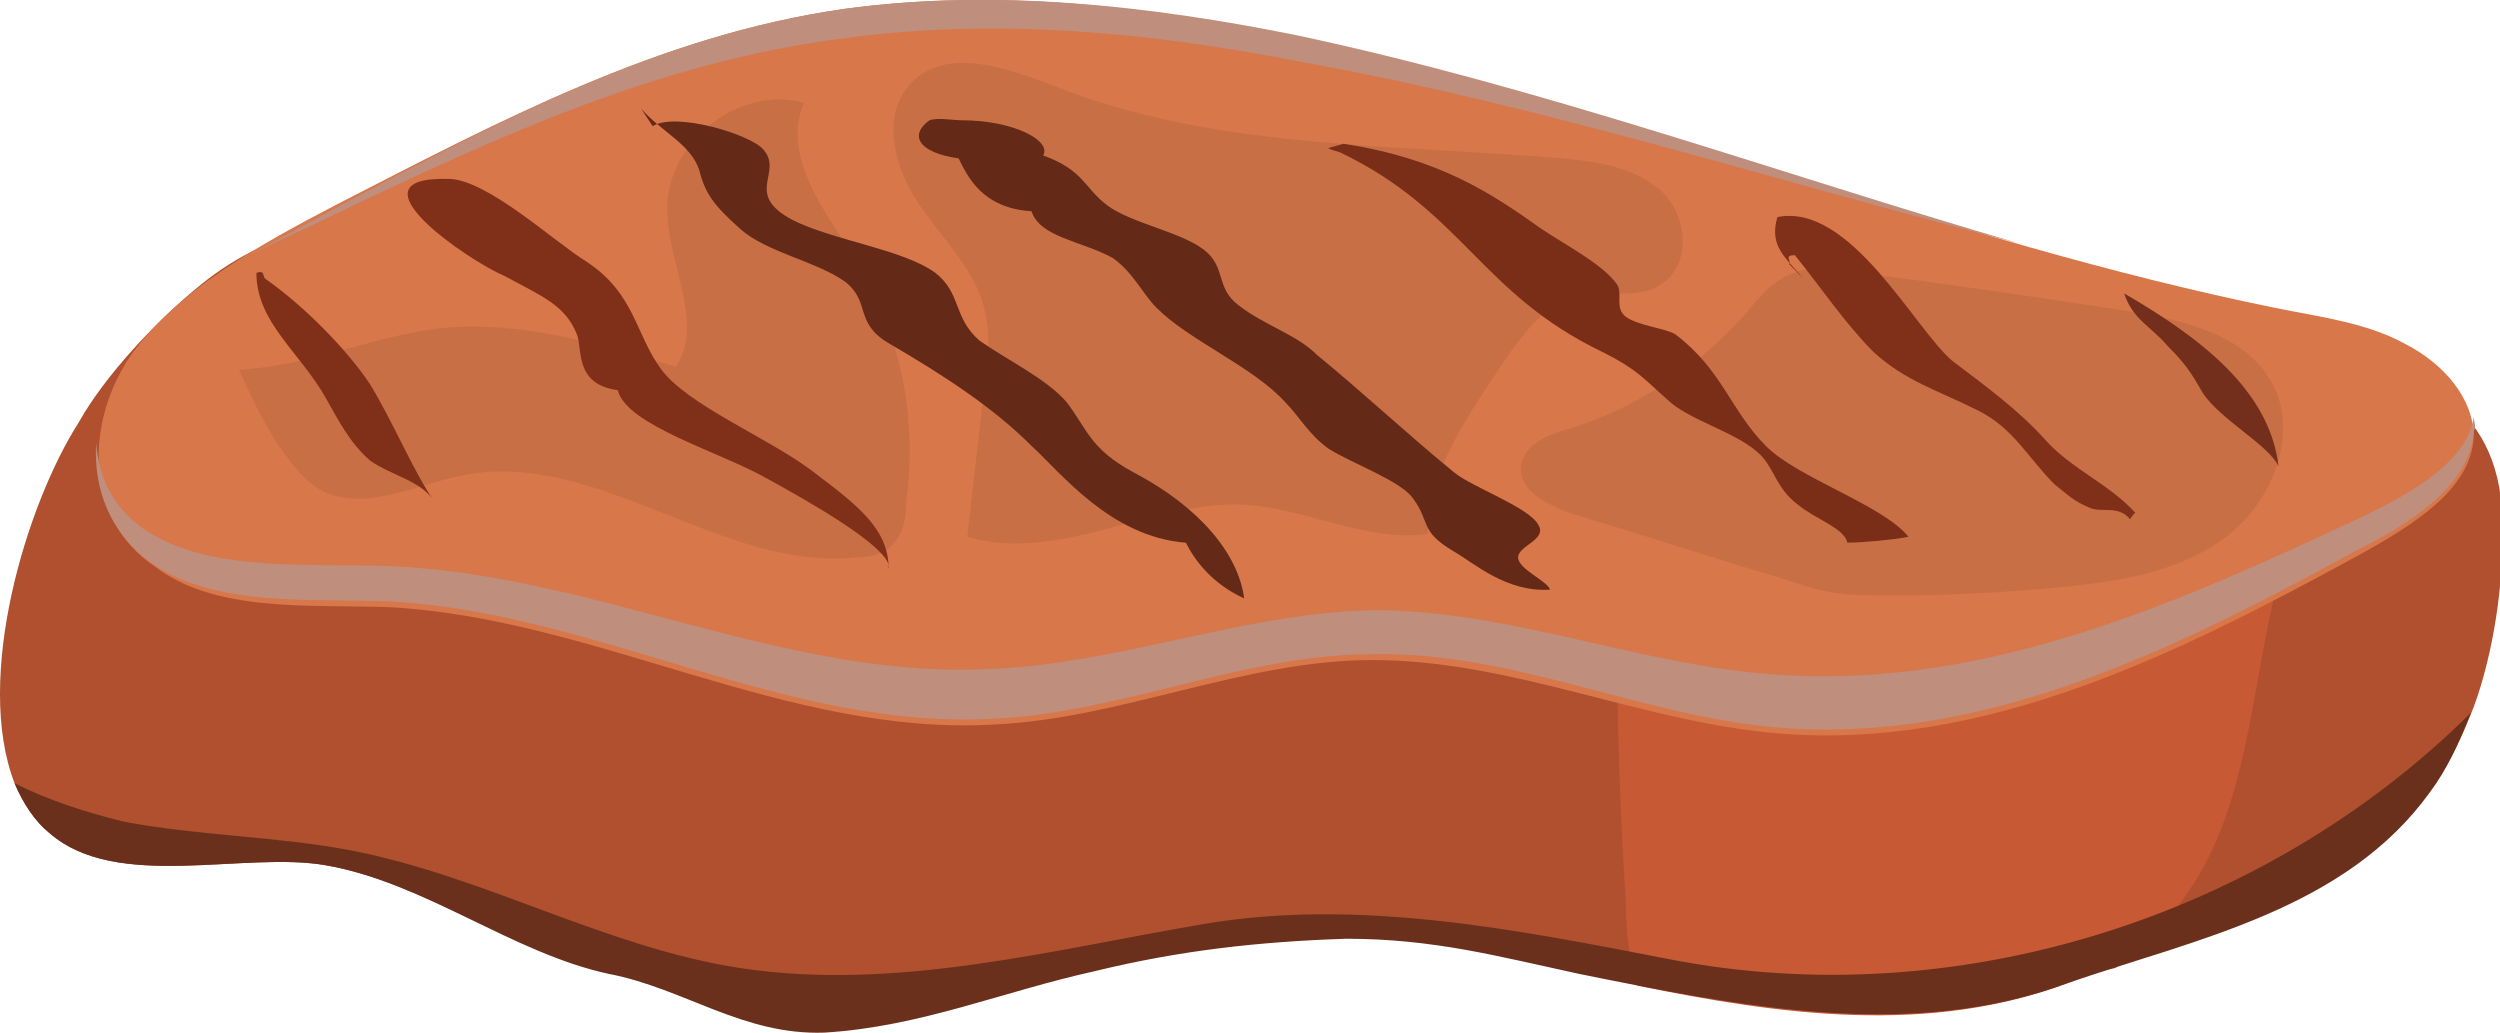 <svg width="46" height="19" viewBox="0 0 46 19" fill="none" xmlns="http://www.w3.org/2000/svg">
<g clip-path="url(#clip0_678_4202)">
<path d="M0.268 14.412C0.429 14.79 0.643 15.114 0.911 15.329C2.145 16.409 4.503 15.653 6.005 15.923C7.559 16.193 8.953 17.165 10.454 17.65C10.723 17.758 10.991 17.812 11.205 17.866C12.599 18.136 13.671 19 15.172 18.946C16.942 18.838 18.443 18.19 20.159 17.812C21.713 17.434 23.161 17.273 24.769 17.219C26.378 17.219 27.557 17.542 29.058 17.866C29.434 17.92 29.755 18.028 30.131 18.082C32.758 18.622 35.492 19 38.065 18.028C38.333 17.92 38.601 17.812 38.923 17.758C41.068 17.057 43.373 16.409 44.767 14.466C45.089 14.034 45.303 13.548 45.517 13.008C45.893 11.983 46.054 10.741 46.054 9.77C46.054 8.582 45.678 7.88 45.089 7.395C44.445 6.909 43.534 6.693 42.408 6.585C41.496 6.477 40.639 6.801 39.781 6.855C39.245 6.909 38.709 6.909 38.172 6.909C35.76 6.909 33.294 6.693 30.935 6.153C29.487 5.829 28.147 5.398 26.86 4.858C23.643 3.508 20.105 2.645 16.674 2.699C15.065 2.699 13.35 2.699 11.795 2.915C10.991 3.023 10.24 3.292 9.49 3.508C9.061 3.616 8.685 3.724 8.256 3.778C6.541 4.048 5.093 4.102 3.699 5.236C2.895 5.883 1.93 6.909 1.448 7.773C0.483 9.284 -0.483 12.469 0.268 14.412Z" fill="#B0502E"/>
<path d="M29.916 16.625C29.916 17.111 29.97 17.651 30.131 18.136C32.758 18.676 35.492 19.054 38.065 18.082C38.333 17.974 38.602 17.866 38.923 17.812C39.459 17.381 39.995 16.841 40.371 16.247C41.228 14.898 41.389 13.225 41.711 11.605C41.818 11.065 41.979 10.472 41.872 9.932C41.711 9.014 40.907 8.421 40.103 7.935C39.459 7.557 38.816 7.233 38.119 6.963C36.403 6.261 34.527 5.83 32.651 5.83C32.007 5.83 31.364 5.884 30.828 6.207C30.774 6.207 30.72 6.261 30.72 6.315C29.916 6.909 29.809 8.043 29.809 9.068C29.702 11.551 29.755 14.088 29.916 16.625Z" fill="#C75A34"/>
<path d="M7.184 11.173C10.991 11.389 14.476 13.548 18.282 13.332C20.641 13.224 22.893 12.145 25.252 12.145C27.825 12.145 30.184 13.278 32.704 13.494C36.564 13.818 40.156 11.983 43.426 10.202C44.392 9.662 45.464 9.014 45.517 8.042C45.517 7.341 44.981 6.693 44.231 6.315C43.534 5.937 42.676 5.829 41.872 5.667C35.76 4.426 30.023 1.997 23.858 0.702C21.177 0.108 18.336 -0.216 15.548 0.162C12.117 0.648 9.114 2.267 6.165 3.778C4.718 4.534 3.27 5.344 2.413 6.531C1.555 7.773 1.555 9.554 2.841 10.418C3.967 11.281 5.683 11.119 7.184 11.173Z" fill="#D8774A"/>
<path d="M23.911 1.133C21.177 0.594 18.335 0.324 15.548 0.702C12.116 1.133 9.114 2.537 6.165 3.94C5.629 4.21 5.093 4.426 4.611 4.696C5.147 4.372 5.683 4.102 6.165 3.832C9.114 2.267 12.116 0.648 15.548 0.162C18.335 -0.216 21.177 0.108 23.858 0.648C28.415 1.619 32.704 3.184 37.154 4.48C32.704 3.346 28.415 1.943 23.911 1.133Z" fill="#BF8E7D"/>
<path d="M2.788 9.824C3.967 10.525 5.683 10.363 7.184 10.417C10.991 10.579 14.475 12.523 18.282 12.307C20.641 12.199 22.893 11.281 25.252 11.227C27.825 11.227 30.184 12.253 32.704 12.415C36.564 12.684 40.156 11.065 43.48 9.5C44.392 9.068 45.41 8.474 45.517 7.665C45.517 7.773 45.571 7.826 45.517 7.934C45.464 8.906 44.392 9.608 43.426 10.094C40.156 11.875 36.564 13.71 32.704 13.386C30.184 13.17 27.825 11.983 25.252 12.037C22.893 12.037 20.641 13.116 18.282 13.224C14.475 13.44 10.991 11.281 7.184 11.065C5.683 11.011 3.967 11.173 2.788 10.363C2.037 9.824 1.716 9.014 1.769 8.15C1.823 8.852 2.144 9.446 2.788 9.824Z" fill="#BF8E7D"/>
<path d="M0.268 14.412C0.429 14.79 0.643 15.113 0.911 15.329C2.145 16.409 4.503 15.653 6.005 15.923C7.828 16.247 9.436 17.542 11.205 17.92C12.599 18.19 13.671 19.054 15.172 19C16.942 18.892 18.443 18.244 20.159 17.866C21.713 17.488 23.161 17.326 24.769 17.273C26.378 17.273 27.557 17.596 29.058 17.92C32.007 18.514 35.17 19.162 38.065 18.082C40.424 17.273 43.158 16.733 44.713 14.574C45.035 14.142 45.249 13.656 45.464 13.116C41.657 16.895 35.974 18.676 30.72 17.65C27.932 17.11 24.984 16.517 22.142 17.003C19.301 17.488 16.459 18.244 13.618 17.812C11.152 17.434 8.953 16.139 6.487 15.653C5.093 15.383 3.646 15.383 2.252 15.113C1.608 14.951 0.911 14.736 0.268 14.412Z" fill="#6B301C"/>
<path d="M33.776 4.966C35.545 5.182 37.368 5.451 39.137 5.721C40.156 5.883 41.336 6.153 41.818 7.071C42.301 7.988 41.818 9.23 40.96 9.878C40.102 10.525 39.03 10.687 38.011 10.795C36.939 10.903 35.867 10.957 34.795 10.957C34.419 10.957 34.098 10.957 33.722 10.903C33.401 10.849 33.079 10.741 32.758 10.633C31.471 10.255 30.184 9.824 28.897 9.446C28.468 9.284 27.932 9.014 27.986 8.582C28.04 8.15 28.522 7.988 28.897 7.88C30.13 7.503 31.256 6.747 32.114 5.775C32.382 5.451 32.65 5.128 33.026 5.02C33.24 4.912 33.508 4.966 33.776 4.966Z" fill="#C96F45"/>
<path d="M17.799 9.878C17.907 8.906 18.014 7.989 18.121 7.017C18.175 6.585 18.228 6.153 18.121 5.722C17.96 4.966 17.317 4.372 16.888 3.724C16.459 3.077 16.191 2.105 16.781 1.511C17.424 0.864 18.496 1.241 19.354 1.565C22.303 2.753 25.573 2.645 28.736 2.915C29.38 2.969 30.077 3.077 30.559 3.508C31.042 3.94 31.149 4.858 30.559 5.236C30.13 5.506 29.648 5.344 29.165 5.398C28.522 5.506 28.093 6.045 27.718 6.585C27.075 7.557 26.27 8.636 26.27 9.824C25.144 9.986 24.018 9.338 22.839 9.284C21.177 9.23 19.461 10.364 17.799 9.878Z" fill="#C96F45"/>
<path d="M16.406 10.04C16.245 10.201 15.977 10.255 15.762 10.255C13.296 10.525 10.991 8.258 8.524 8.744C7.667 8.906 6.809 9.392 6.005 9.068C5.629 8.906 5.361 8.528 5.093 8.15C4.825 7.719 4.611 7.287 4.396 6.801C5.629 6.747 6.809 6.207 8.042 6.045C9.543 5.883 10.991 6.315 12.438 6.747C12.974 5.937 12.277 4.858 12.277 3.832C12.277 2.591 13.618 1.565 14.797 1.889C14.368 2.861 15.172 3.886 15.762 4.804C16.566 6.099 16.888 7.719 16.674 9.23C16.674 9.554 16.62 9.824 16.406 10.04Z" fill="#C96F45"/>
<path d="M17.692 2.213C18.657 2.213 19.355 2.591 19.194 2.861C19.944 3.131 19.944 3.454 20.373 3.778C20.802 4.102 21.713 4.264 22.142 4.588C22.571 4.912 22.357 5.29 22.786 5.614C23.268 5.991 23.858 6.153 24.233 6.531C25.091 7.233 25.895 7.989 26.753 8.69C27.075 8.96 28.147 9.338 28.308 9.662C28.469 9.932 27.933 10.04 27.933 10.256C27.933 10.472 28.469 10.687 28.522 10.849C27.718 10.903 27.128 10.364 26.753 10.148C26.11 9.77 26.324 9.608 26.003 9.176C25.788 8.852 24.877 8.528 24.448 8.258C24.072 7.989 23.912 7.665 23.643 7.395C23.054 6.747 21.874 6.261 21.285 5.668C21.017 5.398 20.856 5.02 20.48 4.75C19.891 4.426 19.14 4.372 18.979 3.886C18.068 3.832 17.8 3.239 17.639 2.915C16.888 2.807 16.727 2.483 17.103 2.213C17.264 2.159 17.532 2.213 17.692 2.213Z" fill="#642917"/>
<path d="M12.009 2.321C12.438 2.051 13.832 2.483 14.047 2.753C14.422 3.185 13.671 3.562 14.583 4.048C15.333 4.426 16.62 4.588 17.21 5.02C17.692 5.398 17.532 5.829 18.014 6.261C18.55 6.639 19.247 6.963 19.622 7.395C19.998 7.881 20.051 8.258 20.855 8.69C22.089 9.338 22.786 10.202 22.893 11.011C22.303 10.741 21.981 10.31 21.821 9.986C20.427 9.878 19.515 8.69 18.979 8.204C18.282 7.503 17.371 6.909 16.352 6.315C15.709 5.937 16.03 5.56 15.548 5.182C15.012 4.804 14.1 4.642 13.618 4.21C13.135 3.778 12.974 3.562 12.867 3.131C12.706 2.645 12.17 2.429 11.795 1.997L12.009 2.321Z" fill="#642917"/>
<path d="M8.256 3.292C8.953 3.292 10.24 4.48 10.776 4.804C11.688 5.397 11.688 6.153 12.17 6.801C12.653 7.449 14.1 8.042 14.904 8.636C15.762 9.284 16.352 9.716 16.352 10.471C16.459 10.094 14.69 9.122 14.1 8.798C13.242 8.312 11.527 7.826 11.366 7.179C10.562 7.071 10.723 6.423 10.615 6.153C10.401 5.613 9.972 5.451 9.275 5.074C8.632 4.804 6.326 3.238 8.256 3.292Z" fill="#803018"/>
<path d="M24.662 2.806C26.914 3.886 27.236 5.397 29.487 6.477C30.131 6.801 30.238 6.963 30.667 7.341C31.042 7.718 31.9 7.934 32.329 8.312C32.651 8.582 32.651 8.96 33.079 9.284C33.401 9.554 33.937 9.716 33.991 9.985C34.259 9.985 34.849 9.931 35.117 9.877C34.634 9.284 33.079 8.798 32.49 8.204C31.846 7.556 31.686 6.801 30.828 6.153C30.667 6.045 30.131 5.991 29.916 5.829C29.702 5.667 29.863 5.397 29.755 5.235C29.487 4.858 28.844 4.534 28.361 4.21C27.45 3.562 26.485 2.914 24.716 2.645C24.394 2.752 24.34 2.699 24.662 2.806Z" fill="#7A2E17"/>
<path d="M32.919 4.858C32.972 4.804 32.811 4.696 33.026 4.696C33.508 5.29 33.937 5.938 34.473 6.477C35.063 7.017 35.653 7.179 36.404 7.557C37.047 7.881 37.315 8.421 37.797 8.906C38.066 9.122 38.173 9.23 38.441 9.338C38.655 9.446 38.977 9.284 39.191 9.554C39.191 9.554 39.299 9.392 39.299 9.446C38.816 8.906 38.119 8.636 37.637 8.097C37.154 7.557 36.564 7.125 35.921 6.639C35.224 6.046 34.044 3.725 32.704 3.994C32.543 4.534 32.865 4.75 33.187 5.128L32.919 4.858Z" fill="#803018"/>
<path d="M41.925 8.583C41.765 8.205 40.853 7.719 40.532 7.233C40.317 6.855 40.21 6.693 39.888 6.37C39.566 5.992 39.245 5.884 39.084 5.398C40.478 6.208 41.765 7.179 41.925 8.583Z" fill="#732F1B"/>
<path d="M4.879 5.128C5.576 5.613 6.38 6.423 6.809 7.071C7.238 7.772 7.56 8.582 7.988 9.23C7.774 8.852 7.184 8.744 6.809 8.474C6.434 8.15 6.219 7.718 6.005 7.341C5.522 6.477 4.718 5.937 4.718 5.02C4.879 4.966 4.825 5.074 4.879 5.128Z" fill="#803018"/>
</g>
<defs>
<clipPath id="clip0_678_4202">
<rect width="46" height="19" fill="white"/>
</clipPath>
</defs>
</svg>

